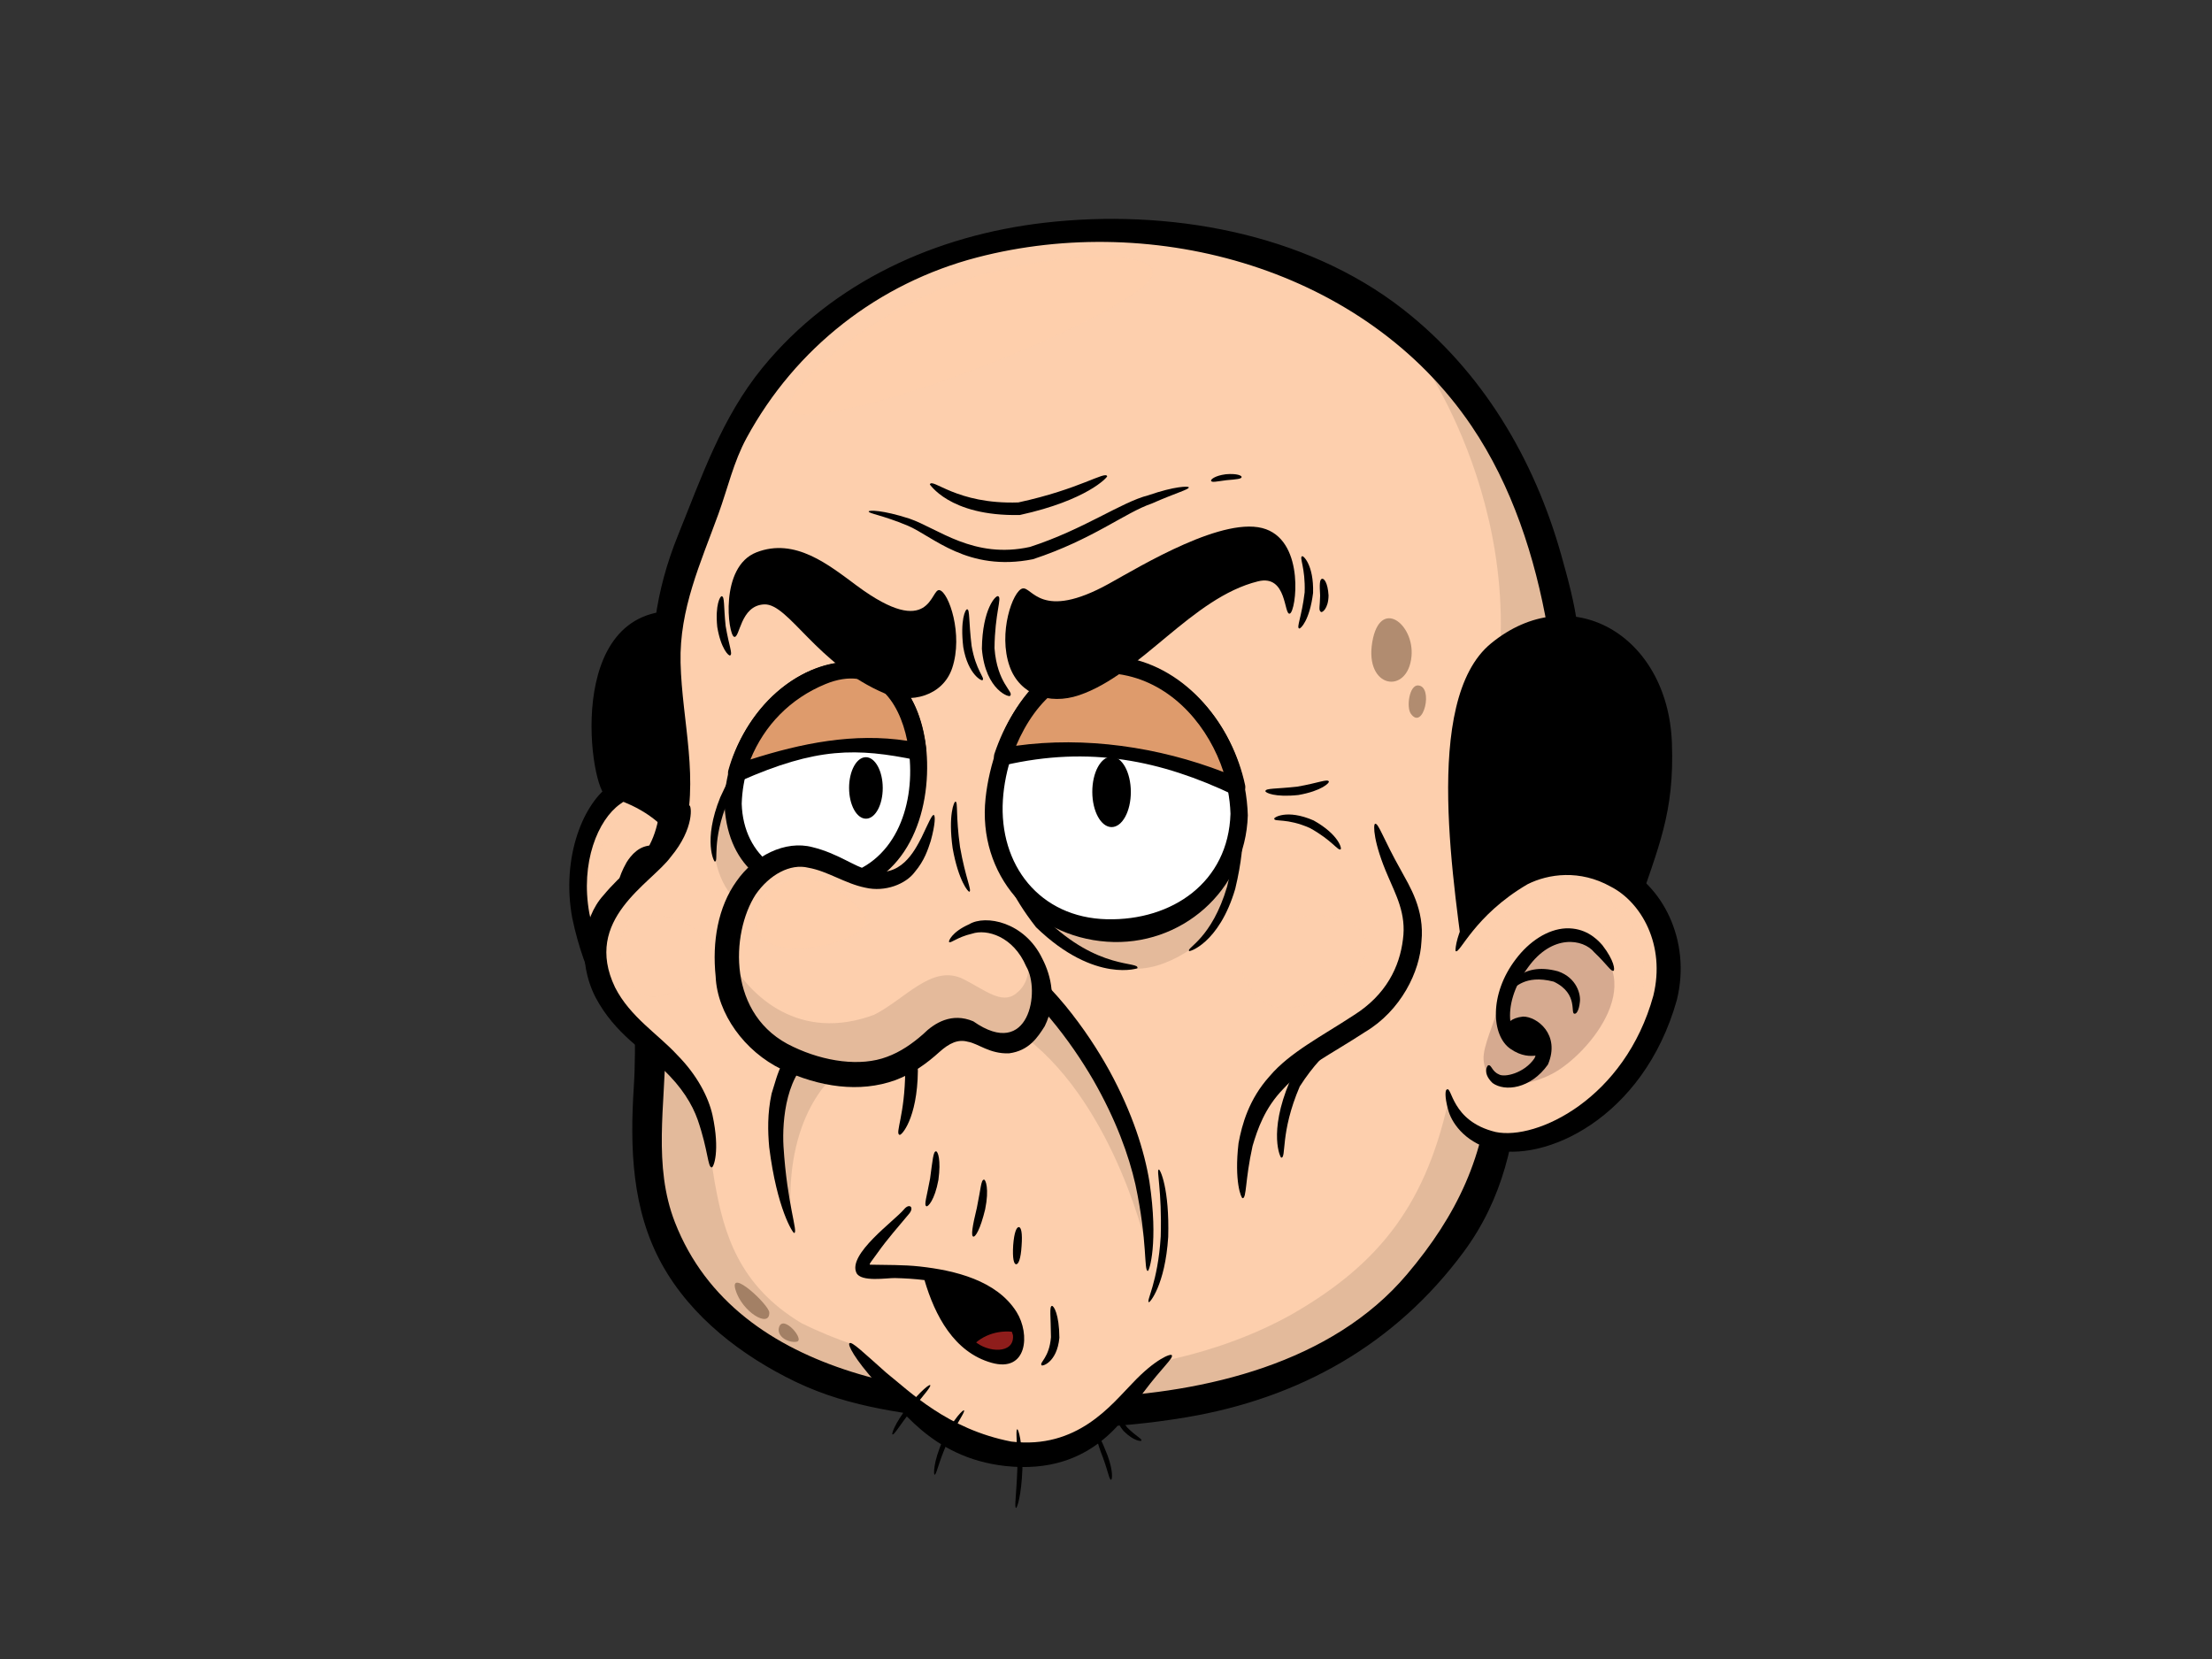 <?xml version="1.0" encoding="utf-8"?>
<!-- Generator: Adobe Illustrator 17.0.0, SVG Export Plug-In . SVG Version: 6.00 Build 0)  -->
<!DOCTYPE svg PUBLIC "-//W3C//DTD SVG 1.1//EN" "http://www.w3.org/Graphics/SVG/1.1/DTD/svg11.dtd">
<svg version="1.1" id="Layer_1" xmlns="http://www.w3.org/2000/svg" xmlns:xlink="http://www.w3.org/1999/xlink" x="0px" y="0px"
	 width="800px" height="600px" viewBox="0 0 800 600" enable-background="new 0 0 800 600" xml:space="preserve">
<rect x="0" y="0" width="800" height="600" fill="#333333" stroke="none"/>
<g>
	<g>
		<g>
			<g>
				<g>
					<path fill="#FDCFAD" d="M265.959,308.385c-11.684-26.727-35.737-31.967-48.806-15.74
						c-21.943,30.118,4.572,86.857,32.018,90.349c7.864,0.999,16.645-3.858,18.692-19.112L265.959,308.385z"/>
					<path opacity="0.5" fill="#B18675" d="M239.752,358.217c-9.602-7.01-26.977-35.087-7.433-49.669
						c8.7-6.489,20.141,15.184,22.021,26.226c0.834,4.901,3.963,13.599,3.749,18.276
						C257.514,365.734,245.911,362.726,239.752,358.217z"/>
					<g>
						<g>
							<g>
								<path d="M267.866,363.88c-1.454-1.564-1.055,11.435-12.888,15.419c-10.86,3.218-34.229-11.851-41.826-48.987
									c-3.339-18.355,3.117-33.86,11.153-39.529c8.128-6.317,16.492-4.779,22.013-1.014c14.171,11.227,18.01,25.348,19.055,24.041
									c0.303,0.136-0.612-18.31-17.154-29.659c-6.172-5.247-16.713-8.066-26.838-0.703c-10.287,6.461-18.491,26.476-14.431,48.504
									c8.967,42.911,35.338,58.826,49.209,53.533c7.244-2.84,10.613-10.025,11.387-14.562
									C268.457,366.319,268.223,363.986,267.866,363.88z"/>
							</g>
						</g>
					</g>
				</g>
				<path fill="none" d="M223.64,321.211c14.599-40.241,44.759,24.852,19.635,30.048"/>
				<g>
					<path fill="none" d="M251.941,341.32c-5.601-5.962-11.302,3.48-9.753,10.806c1.698,8.026,14.255,13.847,14.644,3.047"/>
					<path d="M223.644,321.211c0.606,0.462,1.775-2.395,5.075-6.703c2.9-4.911,11.11-6.825,17.521,5.291
						c3.925,7.155,5.155,14.206,4.741,19.386c-0.658-0.707-1.705-1.348-3.364-1.572c-3.629-0.042-9.953,6.507-6.542,17.385
						c4.613,8.838,11.454,9.817,14.664,6.589c2.911-3.868,1.181-6.652,1.096-6.414c-0.798-0.356-0.926,2.206-2.738,3.263
						c-1.377,1.296-6.79-0.298-9.473-5.745c-0.111-0.316-0.2-0.627-0.278-0.93c1.251,0.171,3.673,0.369,6.672-2.537
						c4.96-4.766,5.613-19.709-1.554-32.413c-3.525-6.349-8.421-10.764-13.279-11.039c-4.941-0.201-7.959,3.529-9.594,6.138
						C223.383,317.601,223.275,320.98,223.644,321.211z"/>
				</g>
				<g>
					<path fill="none" d="M250.347,327.136c-2.631-7.946-19.065-7.197-16.468,9.51"/>
					<g>
						<g>
							<path d="M233.88,336.647c1.482,0.511-1.25-7.115,5.608-11.616c7.941-2.867,10.26,2.876,10.862,2.106
								c1.423,0.609-1.678-9.77-12.041-5.825c-4.977,2.411-6.045,8.52-5.721,11.251C232.827,335.573,233.537,336.734,233.88,336.647
								z"/>
						</g>
					</g>
				</g>
			</g>
			<path opacity="0.6" fill="#FDCFAD" d="M257.421,311.824c0.963-4.027-12.859-27.287-28.928-18.9
				c-19.63,9.963-11.931,43.639-10.58,43.855c1.346,0.227-5.171-28.715,13.426-36.153
				C245.207,295.087,256.462,315.87,257.421,311.824z"/>
		</g>
		<g>
			<path d="M246.062,220.996c-42.912-2.314-32.475,65.967-26.562,67.048c25.847,6.952,29.173,26.21,29.173,26.21
				S257.236,224.252,246.062,220.996z"/>
		</g>
		<g>
			<path fill="#FDCFAD" d="M541.972,321.594c-0.801-39.182,29.777-65.606,23.303-93.375c-11.551-71.209-56.6-149.795-179.826-143.12
				c-107.95,9.981-125.69,87.739-132.274,103.196c-13.736,32.252-13.438,44.197-11.25,68.411
				c7.205,37.742-3.447,53.436-3.447,53.436s-5.594,48.451-3.424,63.409c2.17,14.954-9.846,59.15,14.439,89.011
				c33.584,46.231,99.833,46.087,99.833,46.087s114.727,18.278,167.298-48.802C555.716,418.444,542.769,360.773,541.972,321.594z"/>
			<path opacity="0.65" fill="#D7B093" d="M262.958,289.679c-13.743,17.94,5.294,53.825,19.551,31.012L262.958,289.679z"/>
			<path opacity="0.65" fill="#D7B093" d="M368.471,320.017c0,0,22.923,39.78,52.587,28.319
				c29.666-11.462,25.283-42.139,25.283-42.139L368.471,320.017z"/>
			<path opacity="0.5" fill="#CAA68A" d="M531.549,283.969c32.865-81.915-16.677-152.549-16.677-152.549
				s44.637,26.978,51.504,118.704L531.549,283.969z"/>
			<path opacity="0.5" fill="#CAA68A" d="M285.963,438.604c-1.84-37.58,17.266-50.944,17.266-50.944s54.475-23.427,68.14-12.125
				c32.323,25.228,43.623,76.733,43.623,76.733s1.052-60.965-39.681-95.129c-54.661-4.993-88.4,21.468-88.4,21.468
				S273.612,413.113,285.963,438.604z"/>
			<path opacity="0.5" fill="#CAA68A" d="M466.818,475.562c-51.02,28.346-127.868,27.508-176.999,2.942
				c-44.722-26.876-22.676-73.697-49.132-109.6c-0.942-1.886-3.295-2.829-6.122-3.538c0.033,3.242,0.181,6.058,0.489,8.184
				c2.17,14.954-9.846,59.15,14.439,89.011c33.584,46.231,99.833,46.087,99.833,46.087s114.727,18.278,167.298-48.802
				c15.777-16.711,23.073-36.074,26.118-55.797c-3.076-1.426-15.243-7.435-18.189-9.281
				C516.364,435.081,499.199,457.06,466.818,475.562z"/>
			<g>
				<path fill="none" d="M541.972,321.594c-0.801-39.182,29.777-65.606,23.303-93.375c-11.551-71.209-56.6-149.795-179.826-143.12
					c-107.95,9.981-125.69,87.739-132.274,103.196c-13.736,32.252-13.438,44.197-11.25,68.411
					c7.205,37.742-3.447,53.436-3.447,53.436s-5.594,48.451-3.424,63.409c2.17,14.954-9.846,59.15,14.439,89.011
					c33.584,46.231,99.833,46.087,99.833,46.087s114.727,18.278,167.298-48.802C555.716,418.444,542.769,360.773,541.972,321.594z"
					/>
				<path d="M547.301,322.089c0.038-25.418,13.571-45.563,21.281-68.891c5.751-17.393,0.841-35.469-3.956-52.533
					c-9.777-34.745-28.578-66.487-57.247-88.85c-35.73-27.873-85.333-36.337-129.501-31.271
					c-39.43,4.525-76.758,21.407-102.123,52.454c-14.702,17.999-21.953,39.372-30.529,60.547
					c-8.254,20.383-10.643,39.593-8.812,61.36c1.37,16.283,6.24,37.654-2.182,51.95c-1.605,2.729-1.478,6.337-1.8,9.409
					c-0.979,9.32-1.795,18.656-2.437,28.01c-1.123,16.317,0.285,32.451-0.768,48.727c-1.425,22.048-0.759,44.575,10.221,64.343
					c10.593,19.073,28.933,33.072,48.242,42.378c20.335,9.803,41.131,11.556,62.942,14.513c25.835,3.502,52.697,2.671,78.354-1.637
					c40.979-6.885,75.636-26.325,100.444-59.926C557.626,414.488,548.446,366.003,547.301,322.089
					c-0.18-6.823-10.839-7.865-10.659-0.985c0.598,22.802,3.55,45.444,2.289,68.288c-1.574,28.362-11.992,50.119-30.095,71.518
					c-27.215,32.17-72.97,42.793-113.247,44.479c-54.016,2.269-129.057-5.838-151.493-63.327c-7.992-20.48-3.499-42.6-3.438-63.829
					c0.051-17.393-0.093-34.311,1.519-51.747c0.486-5.248,1.021-10.496,1.617-15.735c-0.386,3.388-0.886,2.487,0.511-0.197
					c1.164-2.239,1.936-4.667,2.647-7.077c6.239-21.167-0.304-42.429-0.817-63.802c-0.465-19.403,7.241-36.039,13.71-53.858
					c3.378-9.299,5.425-18.685,10.154-27.401c17.739-32.67,47.725-56.012,83.358-65.305c64.511-16.82,140.506,4.318,178.819,60.924
					c14.694,21.706,23.002,47.469,27.493,73.09c2.845,16.226-3.539,29.633-10.068,44.165c-7.172,15.963-12.934,32.11-12.959,49.815
					C536.632,327.958,547.294,328.981,547.301,322.089z"/>
			</g>
		</g>
		<g>
			<path fill="#FDCFAD" d="M307.216,485.787c23.441,28.557,63.739,57.785,95.929,25.6c7.195-7.195,12.188-15.508,20.656-21.259
				L307.216,485.787z"/>
			<g>
				<path fill="none" d="M307.216,485.787c23.441,28.557,63.739,57.785,95.929,25.6c7.195-7.195,12.188-15.508,20.656-21.259"/>
				<g>
					<g>
						<path d="M423.801,490.128c0.668,1.079-3.409,4.277-10.277,13.457c-6.12,7.988-17.923,30.132-49.936,26.616
							c-27.145-3.013-38.55-22.035-46.684-30.039c-7.918-8.833-10.384-13.813-9.686-14.375c0.865-0.716,4.747,3.082,13.311,10.677
							c8.621,6.885,22.125,20.407,45.221,24.902c23.927,2.864,36.199-13.366,43.866-21.169
							C417.787,491.525,423.489,489.415,423.801,490.128z"/>
					</g>
				</g>
			</g>
		</g>
		<g>
			<path fill="none" d="M336.409,500.941c-5.337,5.647-9.958,10.96-13.649,17.825"/>
			<g>
				<g>
					<path d="M322.76,518.766c-0.316-0.135,0.627-3.601,5.496-9.943c5.051-6.163,7.847-8.173,8.154-7.882
						c0.432,0.398-1.782,2.996-6.717,9.014C324.962,516.115,323.349,519.08,322.76,518.766z"/>
				</g>
			</g>
		</g>
		<g>
			<path fill="none" d="M348.612,510.066c-5.075,6.73-9.286,14.882-10.649,23.274"/>
			<g>
				<g>
					<path d="M337.963,533.34c-0.235,0.035-0.642-4.217,3.106-12.657c4.167-8.206,7.319-10.824,7.542-10.617
						c0.568,0.413-1.868,3.476-5.888,11.4C339.12,529.581,338.732,533.48,337.963,533.34z"/>
				</g>
			</g>
		</g>
		<g>
			<path fill="none" d="M367.929,516.914c1.419,9.788,1.206,18.688-0.455,28.442"/>
			<g>
				<g>
					<path d="M367.474,545.356c-0.674-0.107,0.096-4.35,0.467-14.22c-0.01-9.876-0.699-14.131-0.012-14.222
						c0.309-0.073,1.831,4.136,1.843,14.256C369.39,541.275,367.792,545.429,367.474,545.356z"/>
				</g>
			</g>
		</g>
		<g>
			<path fill="none" d="M396.679,518.584c1.758,5.498,4.653,10.784,5.174,16.584"/>
			<g>
				<g>
					<path d="M401.853,535.168c-0.682,0.042-0.938-2.482-2.99-8.109c-2.211-5.633-2.645-8.36-2.184-8.474
						c0.521-0.136,1.665,2.137,3.902,7.844C402.715,532.274,402.189,535.208,401.853,535.168z"/>
				</g>
			</g>
		</g>
		<g>
			<path fill="none" d="M403.679,510.827c1.104,4.494,4.849,8.427,9.125,10.192"/>
			<g>
				<g>
					<path d="M412.805,521.019c-0.018,0.28-2.66,0.289-6.409-3.44c-3.401-4.086-2.981-6.807-2.717-6.752
						c0.73-0.202,1.08,1.941,4.07,5.518C411.054,519.643,413.1,520.35,412.805,521.019z"/>
				</g>
			</g>
		</g>
		<g>
			<path d="M530.221,354.361c-3.934-32.339-16.277-100.95,9.045-121.679c28.571-23.385,63.894-3.229,65.397,35.884
				c0.988,25.654-4.975,37.811-12.966,61.755L530.221,354.361z"/>
		</g>
		<g>
			<g>
				<g>
					<path fill="#FDCFAD" d="M527.619,340.542c15.892-26.802,46.798-34.198,64.728-18.061c30.117,29.965-5.956,86.892-43.492,90.572
						c-10.751,1.057-22.782-3.747-25.631-18.979L527.619,340.542z"/>
					<path opacity="0.5" fill="#B18675" d="M561.656,388.21c13.112-7.077,36.78-35.272,9.997-49.719
						c-11.922-6.429-27.495,15.323-30.032,26.374c-1.128,4.906-5.373,13.626-5.068,18.305
						C537.387,395.847,553.247,392.764,561.656,388.21z"/>
					<g>
						<g>
							<g>
								<path d="M523.22,394.072c1.984-1.583,1.483,11.424,17.681,15.325c14.867,3.14,46.781-12.081,57.048-49.274
									c4.506-18.381-4.381-33.842-15.39-39.455c-11.138-6.26-22.58-4.66-30.116-0.861c-19.348,11.324-24.552,25.471-25.983,24.17
									c-0.412,0.138,0.772-18.312,23.363-29.779c8.422-5.285,22.835-8.178,36.708-0.883c14.094,6.391,25.384,26.349,19.907,48.406
									c-12.12,42.971-48.139,59.068-67.134,53.871c-9.921-2.787-14.553-9.952-15.626-14.483
									C522.419,396.507,522.733,394.172,523.22,394.072z"/>
							</g>
						</g>
					</g>
				</g>
				<path fill="none" d="M583.567,351.09c-20.104-40.135-61.138,25.168-26.75,30.188"/>
				<g>
					<path fill="none" d="M544.928,371.399c7.637-6.002,15.468,3.398,13.375,10.733c-2.299,8.042-19.453,13.948-20.026,3.151"/>
					<path d="M579.503,341.809c-2.24-2.593-6.381-6.3-13.143-6.065c-6.647,0.303-13.326,4.757-18.125,11.124
						c-9.761,12.757-8.82,27.695-2.015,32.425c4.112,2.887,7.423,2.671,9.13,2.489c-0.103,0.307-0.222,0.62-0.372,0.936
						c-3.65,5.466-11.049,7.099-12.939,5.811c-2.484-1.041-2.669-3.605-3.761-3.245c-0.115-0.238-2.473,2.564,1.524,6.407
						c4.403,3.205,13.751,2.179,20.036-6.69c4.631-10.902-4.048-17.404-9.013-17.34c-2.262,0.238-3.701,0.885-4.595,1.595
						c-0.58-5.173,1.077-12.241,6.421-19.419c8.726-12.16,19.964-10.304,23.95-5.409c4.525,4.284,6.134,7.13,6.961,6.663
						C584.069,350.859,583.907,347.485,579.503,341.809z"/>
				</g>
				<g>
					<path fill="none" d="M547.058,357.203c3.572-7.966,26.053-7.328,22.558,9.399"/>
					<g>
						<g>
							<path d="M569.616,366.602c-2.03,0.518,1.683-7.128-7.706-11.582c-10.88-2.811-14.029,2.945-14.856,2.182
								c-1.941,0.616,2.266-9.783,16.45-5.907c6.817,2.373,8.297,8.48,7.862,11.211
								C571.052,365.521,570.085,366.682,569.616,366.602z"/>
						</g>
					</g>
				</g>
			</g>
			<path opacity="0.6" fill="#FDCFAD" d="M536.842,343.184c-1.328-4.023,17.498-27.381,39.513-19.099
				c26.887,9.823,16.468,43.551,14.618,43.778c-1.841,0.238,6.976-28.751-18.49-36.061
				C553.499,326.359,538.171,347.22,536.842,343.184z"/>
		</g>
		<g>
			<path fill="#FFFFFF" d="M448.153,294.589c0.056,25.848-21.299,41.015-45.291,41.068c-23.99,0.055-43.471-15.027-43.526-40.874
				c-0.057-25.849,15.44-54.609,39.43-54.664C422.758,240.067,448.084,263.556,448.153,294.589z"/>
			<g>
				<path fill="none" d="M448.153,294.589c0.056,25.848-21.299,41.015-45.291,41.068c-23.99,0.055-43.471-15.027-43.526-40.874
					c-0.057-25.849,15.44-54.609,39.43-54.664C422.758,240.067,448.084,263.556,448.153,294.589z"/>
				<path d="M404.031,237.306c-29.04-4.699-45.057,27.471-47.59,51.409c-2.927,27.665,16.831,49.928,43.841,51.863
					c26.779,1.922,50.193-18.367,51.005-45.698C450.457,267.293,432.18,241.861,404.031,237.306z M400.405,332.462
					c-24.478-0.545-39.18-19.715-37.694-43.17c1.386-21.928,15.757-48.147,40.74-45.717c24.537,2.386,40.883,27.953,41.57,50.726
					C444.277,319.078,423.927,332.982,400.405,332.462z"/>
			</g>
		</g>
		<g>
			<path fill="#DE9B6C" d="M447.212,284.522c-4.768-25.902-27.129-44.45-48.446-44.405c-17.465,0.04-30.423,15.301-36.162,33.576
				C385.782,269.03,421.097,272.798,447.212,284.522z"/>
			<g>
				<path fill="none" d="M447.212,284.522c-4.768-25.902-27.129-44.45-48.446-44.405c-17.465,0.04-30.423,15.301-36.162,33.576
					C385.782,269.03,421.097,272.798,447.212,284.522z"/>
				<path d="M450.312,283.968c-4.583-21.449-20.818-42.421-43.569-46.217c-23.966-3.995-39.956,13.725-47.091,34.854
					c-0.756,2.235,1.133,4.732,3.507,4.184c30.951-7.155,56.754-1.769,82.968,10.689c1.384,0.661,2.558,0.208,3.289-0.693
					C450.15,286.173,450.575,285.212,450.312,283.968z M367.482,269.719c7.107-16.765,20.54-29.91,40.433-25.285
					c17.009,3.954,29.358,18.666,34.6,34.782C419.045,270.153,392.44,266.255,367.482,269.719z"/>
			</g>
		</g>
		<g>
			<path fill="#FFFFFF" d="M265.115,290.374c0.049,22.736,13.594,30.184,33.127,30.139c18.838-0.04,31.072-14.867,33.352-32.227
				c2.588-19.701-2.354-46.071-22.58-46.028C289.482,242.301,265.056,263.068,265.115,290.374z"/>
			<g>
				<path fill="none" d="M265.115,290.374c0.049,22.736,13.594,30.184,33.127,30.139c18.838-0.04,31.072-14.867,33.352-32.227
					c2.588-19.701-2.354-46.071-22.58-46.028C289.482,242.301,265.056,263.068,265.115,290.374z"/>
				<path d="M261.981,290.082c0.658,22.031,14.673,34.5,36.815,33.531c25.99-1.136,37.066-24.593,36.501-47.92
					c-0.489-20.124-10.711-40.009-33.488-35.768C278.828,244.201,262.667,267.809,261.981,290.082
					c-0.126,4.044,6.143,4.636,6.268,0.583c0.581-18.825,11.612-34.834,28.698-42.62c20.115-9.168,30.206,7.523,31.96,25.284
					c1.842,18.672-5.383,39.211-25.492,43.599c-19.1,4.169-34.59-6.961-35.166-26.263
					C268.13,286.654,261.858,286.037,261.981,290.082z"/>
			</g>
		</g>
		<g>
			<path d="M319.255,284.959c0.014,6.143-2.7,11.128-6.061,11.133c-3.362,0.008-6.097-4.962-6.11-11.103
				c-0.013-6.144,2.699-11.132,6.062-11.138C316.506,273.844,319.242,278.819,319.255,284.959z"/>
		</g>
		<g>
			<path d="M408.98,286.382c0.019,7.031-3.092,12.739-6.94,12.748c-3.848,0.007-6.981-5.686-6.997-12.715
				c-0.015-7.037,3.093-12.751,6.943-12.758C405.833,273.649,408.965,279.346,408.98,286.382z"/>
		</g>
		<g>
			<path fill="none" d="M360.518,298.191c0,0,4.76,48.835,50.823,51.991"/>
			<g>
				<g>
					<path d="M411.342,350.182c1.106-0.311-15.13,5.987-36.634-14.831c-18.083-23.003-14.487-37.721-14.189-37.16
						c2.098-0.773,0.947,13.096,17.578,34.086C397.287,351.145,412.319,347.489,411.342,350.182z"/>
				</g>
			</g>
		</g>
		<g>
			<path fill="#DE9B6C" d="M331.913,271.789c-1.443-15.357-8.047-29.559-22.899-29.53c-16.875,0.037-37.387,15.548-42.623,37.372
				C287.055,272.368,310.387,266.752,331.913,271.789z"/>
			<g>
				<path fill="none" d="M331.913,271.789c-1.443-15.357-8.047-29.559-22.899-29.53c-16.875,0.037-37.387,15.548-42.623,37.372
					C287.055,272.368,310.387,266.752,331.913,271.789z"/>
				<path d="M335.01,271.237c-2.081-17.958-10.965-34.154-31.228-31.688c-19.709,2.397-35.37,20.888-40.346,38.996
					c-0.772,2.814,1.736,5.067,4.313,3.927c27.691-12.273,42.079-12.04,63.872-7.549c1.811,0.372,2.897-0.728,3.184-2.11
					C334.989,272.354,335.079,271.83,335.01,271.237z M271.401,274.682c5.033-12.379,14.438-22.05,27.123-27.27
					c17.337-7.126,26.62,5.707,29.59,20.511C308.844,264.938,289.834,268.794,271.401,274.682z"/>
			</g>
		</g>
		<g>
			<path fill="none" d="M457.654,286.103c7.904,0.926,15.748-0.008,22.936-3.48"/>
			<g>
				<g>
					<path d="M480.591,282.624c0.318,0.453-2.517,3.411-10.995,4.898c-8.526,0.924-12.06-0.836-11.942-1.418
						c0.114-1.073,3.656-0.741,11.507-1.6C476.935,283.149,480.111,281.609,480.591,282.624z"/>
				</g>
			</g>
		</g>
		<g>
			<path fill="none" d="M460.841,296.119c9.598-1.759,18.532,3.325,24.025,11.028"/>
			<g>
				<g>
					<path d="M484.866,307.146c-0.905,0.744-3.06-3.227-11.117-7.676c-8.427-3.73-12.794-2.119-12.908-3.352
						c-0.376-0.345,4.452-3.651,14.247,0.61C484.267,301.858,485.342,307.008,484.866,307.146z"/>
				</g>
			</g>
		</g>
		<g>
			<path fill="none" d="M271.659,267.781c-5.766,14.413-15.9,27.414-13.091,43.816"/>
			<g>
				<g>
					<path d="M258.57,311.597c-0.233,0.442-4.472-7.502,1.943-23.282c6.942-14.95,10.457-20.723,11.147-20.533
						c0.939,0.298-1.568,7.154-8.327,21.685C257.275,304.331,259.968,311.489,258.57,311.597z"/>
				</g>
			</g>
		</g>
		<g>
			<path fill="none" d="M448.418,293.287c0.422,16.69-2.829,41.089-18.372,50.624"/>
			<g>
				<g>
					<path d="M430.046,343.911c-1.025-1.088,8.231-4.486,13.755-23.26c4.519-18.716,3.352-27.414,4.617-27.365
						c0.396-0.111,3.02,8.63-1.686,28.2C440.861,341.436,429.619,344.483,430.046,343.911z"/>
				</g>
			</g>
		</g>
		<g>
			<path d="M390.28,251.427c22.369-7.589,40.719-35.256,64.698-41.181c10.659-2.638,9.278,12.533,11.522,11.662
				c2.24-0.87,5.471-25.319-8.609-30.5c-14.653-5.391-45.329,13.336-56.832,19.698c-24.669,13.654-27.765,0.94-31.246,1.726
				c-3.483,0.779-8.959,16.072-4.655,28.204C368.721,251.079,379.289,255.153,390.28,251.427z"/>
		</g>
		<g>
			<path d="M320.065,250.826c-24.67-10.436-34.796-32.552-43.626-32.24c-8.835,0.313-8.819,12.576-10.969,11.711
				c-2.148-0.86-5.338-25.291,8.103-30.535c13.99-5.454,26.176,4.559,36.335,12.081c26.952,19.956,26.56,0.822,29.891,1.588
				c3.335,0.767,8.635,16.037,4.573,28.189C341.007,251.676,329.439,254.766,320.065,250.826z"/>
		</g>
		<g>
			<path fill="none" d="M360.98,215.627c0,0-10.585,23.856,4.385,35.936"/>
			<g>
				<g>
					<path d="M365.365,251.563c0.223,0.987-8.998-1.614-10.255-16.915c0.177-14.561,5.118-19.494,5.871-19.022
						c1.501,0.496-1.193,6.078-1.303,18.81C360.603,247.119,366.736,250.255,365.365,251.563z"/>
				</g>
			</g>
		</g>
		<g>
			<path fill="none" d="M349.815,220.363c0,0-2.791,17.644,5.573,25.574"/>
			<g>
				<g>
					<path d="M355.388,245.937c-0.099,0.61-5.284-1.858-7.005-11.868c-1.169-9.789,0.744-13.854,1.433-13.706
						c0.956,0.106,0.492,4.209,1.581,13.232C352.939,242.538,356.243,245.083,355.388,245.937z"/>
				</g>
			</g>
		</g>
		<g>
			<path fill="none" d="M261.043,215.64c-1.154,6.94-0.186,15.036,3.03,21.399"/>
			<g>
				<g>
					<path d="M264.072,237.039c-0.46,0.341-3.328-2.308-4.662-10.26c-0.819-8.001,1.059-11.312,1.632-11.139
						c1.065,0.179,0.637,3.421,1.392,10.729C263.645,233.605,265.061,236.533,264.072,237.039z"/>
				</g>
			</g>
		</g>
		<g>
			<path fill="none" d="M470.933,201.17c4.145,9.131,2.713,17.397-1.081,26.131"/>
			<g>
				<g>
					<path d="M469.852,227.301c-1.041-0.382,0.938-4.196,1.995-13.087c0.314-8.923-2.04-12.618-0.914-13.044
						c0.325-0.351,4.252,3.068,3.959,13.261C473.671,224.379,470.325,227.568,469.852,227.301z"/>
				</g>
			</g>
		</g>
		<g>
			<path fill="none" d="M478.127,209.324c0.834,3.498,1.55,8.706-0.443,11.945"/>
			<g>
				<g>
					<path d="M477.684,221.269c-0.887-0.631-0.282-2.019-0.244-5.881c-0.229-3.956-0.214-5.856,0.687-6.064
						c0.727-0.187,2.092,1.426,2.359,6.013C480.465,220.114,478.1,221.798,477.684,221.269z"/>
				</g>
			</g>
		</g>
		<g>
			<path fill="none" d="M497.34,297.927c5.873,22.97,18.021,27.184,11.98,49.64c-9.696,36.039-63.643,24.608-59.911,85.777"/>
			<g>
				<g>
					<path d="M449.412,433.344c-0.509,0.056-3.093-6.04-1.484-19.886c1.248-6.734,3.718-15.885,11.246-24.232
						c7.243-8.591,18.953-14.507,30.383-22.026c11.825-7.413,16.631-17.631,17.823-27.364c1.339-9.372-2.691-16.47-5.282-22.68
						c-5.476-12.459-5.513-19.121-4.757-19.229c1.228-0.285,2.964,5.549,9.392,16.934c2.953,5.491,8.549,13.993,7.353,25.693
						c-0.514,10.777-7.393,24.941-20.374,32.674c-12.405,8.088-23.078,13.313-29.567,20.56c-6.747,6.936-9.341,14.62-11.135,20.671
						C450.25,426.942,450.888,433.342,449.412,433.344z"/>
				</g>
			</g>
		</g>
		<g>
			<path fill="#FDCFAD" d="M247.477,293.505c-2.744,20.193-32.686,26.754-32.32,49.169c0.614,37.551,43.19,32.834,42.265,79.531
				L247.477,293.505z"/>
			<g>
				<g>
					<g>
						<path d="M257.423,422.205c-1.484,0.067-1.25-6.065-5.092-17.225c-1.97-5.564-5.76-11.9-12.563-18.258
							c-6.293-6.625-17.307-12.579-24.444-26.129c-6.683-13.264-4.531-28.567,2.871-36.74c6.781-8.124,13.304-12.528,17.547-16.816
							c8.704-8.252,12.114-15.964,13.535-15.727c0.803-0.314,2.054,8.138-6.663,18.578c-7.169,9.777-32.023,22.513-20.168,47.224
							c5.423,10.686,15.63,16.955,22.486,24.441c7.202,7.255,11.31,15.289,12.748,21.743
							C260.503,416.34,258.069,422.269,257.423,422.205z"/>
					</g>
				</g>
			</g>
		</g>
		<g>
			<path fill="none" d="M287.239,445.934c-17.71-54.211,5.352-67.45,5.352-67.45l83.525-19.609c0,0,44.004,42.491,38.999,100.778"/>
			<g>
				<g>
					<path d="M415.119,459.652c-1.469-0.055-0.011-10.343-4.482-31.282c-2.36-10.419-6.964-23.314-15.232-37.747
						c-4.178-7.179-9.275-14.745-15.586-22.302c-1.592-1.87-3.24-3.769-4.982-5.573l-0.653-0.682l-0.316-0.318l-0.155-0.156
						l-0.077-0.076c1.48,0.4-3.364-0.948,3.307,0.889l-0.061,0.011l-1.943,0.464l-3.944,0.939
						c-5.307,1.257-10.818,2.555-16.534,3.901c-22.864,5.368-42.496,9.868-59.088,13.573c-11.107,6.127-12.542,23.938-12.014,33.275
						c1.33,21.263,5.358,31.008,3.88,31.366c-0.429,0.189-6.252-8.706-9.047-31.049c-0.503-5.589-0.701-12.098,0.87-19.361
						c2.243-6.858,3.577-16.07,14.771-20.798c16.508-4.065,36.092-8.765,58.956-14.135c5.714-1.341,11.229-2.629,16.543-3.867
						l3.948-0.914l1.943-0.451l0.063-0.016c6.703,1.859,1.887,0.545,3.395,0.972l0.098,0.096l0.197,0.2l0.378,0.385l0.714,0.751
						c1.884,1.986,3.598,3.986,5.257,5.98c6.557,8.011,11.749,15.983,15.954,23.587c8.32,15.268,12.624,29.002,14.425,40.018
						C419.038,449.541,415.632,459.809,415.119,459.652z"/>
				</g>
			</g>
		</g>
		<g>
			<path fill="none" d="M327.028,363.746c2.699,16.511,4.952,30.884-1.731,46.678"/>
			<g>
				<g>
					<path d="M325.298,410.424c-1.635-0.631,1.957-7.077,2.091-23.113c-0.758-16.093-1.875-23.378-0.359-23.565
						c0.972-0.133,4.116,6.474,4.935,23.518C331.775,404.671,325.892,410.949,325.298,410.424z"/>
				</g>
			</g>
		</g>
		<g>
			<path fill="#FDCFAD" d="M337.725,294.755c-4.375,16.859-11.805,29.661-30.818,20.741c-10.792-5.061-19.323-9.795-30.923-0.988
				c-11.941,9.065-14.61,26.178-12.436,40.711c2.601,17.4,17.619,28.477,34.139,32.04c17.197,3.71,28.153-0.013,39.172-10.057
				c16.113-14.694,22.978,8.923,35.264-4.463c13.058-14.166-2.922-45.03-23.293-36.05c-1.991,0.879-4.027,2.466-5.583,3.972
				L337.725,294.755z"/>
			<path opacity="0.65" fill="#D7B093" d="M371.388,343.604c1.139,6.376,1.022,11.971-4.093,15.852
				c-5.116,3.881-11.276-1.555-18.835-5.335c-11.337-5.669-21.016,7.232-32.354,12.901c-26.62,9.828-44.731-5.934-53.225-21.721
				c-0.042,3.354,0.186,6.701,0.667,9.917c2.601,17.4,17.619,28.477,34.139,32.04c17.197,3.71,28.153-0.013,39.172-10.057
				c16.113-14.694,22.978,8.923,35.264-4.463C379.312,364.94,377.689,352.09,371.388,343.604z"/>
			<g>
				<path fill="none" d="M337.725,294.755c-4.375,16.859-11.805,29.661-30.818,20.741c-10.792-5.061-19.323-9.795-30.923-0.988
					c-11.941,9.065-14.61,26.178-12.436,40.711c2.601,17.4,17.619,28.477,34.139,32.04c17.197,3.71,28.153-0.013,39.172-10.057
					c16.113-14.694,22.978,8.923,35.264-4.463c13.058-14.166-2.922-45.03-23.293-36.05c-1.991,0.879-4.027,2.466-5.583,3.972"/>
				<g>
					<g>
						<path d="M343.25,340.662c-0.294-0.187,0.927-3.596,7.277-6.398c5.848-3.531,20.014-0.936,26.45,12.456
							c3.19,6.198,5.38,15.225,0.87,24.397c-2.586,4.11-5.707,8.885-12.908,9.834c-7.037,0.271-11.192-3.598-14.907-4.192
							c-3.52-0.972-6.658,0.445-10.349,3.767c-4.307,3.901-9.47,7.724-15.8,10.099c-13.044,4.733-27.548,2.502-41.11-3.856
							c-13.563-6.516-23.384-20.26-23.946-33.608c-1.308-12.583,0.831-25.115,7.546-34.458c6.351-9.184,17.606-14.945,27.488-12.312
							c9.222,2.259,15.035,7.033,20.483,8.332c11.305,3.244,16.418-6.957,18.948-11.854c2.611-5.457,3.769-8.302,4.434-8.114
							c0.548,0.151,0.594,3.22-1.121,9.415c-1.006,3.035-2.244,7.047-5.746,11.179c-3.198,4.354-10.709,7.388-17.938,5.682
							c-7.256-1.466-13.608-5.983-20.557-7.203c-6.543-1.633-14.11,2.51-19.083,9.712c-8.995,13.949-10.417,44.01,13.63,55.067
							c11.267,5.376,24.349,7.226,33.872,3.61c4.877-1.772,9.16-4.773,13.03-8.158c4.134-4.117,10.406-7.988,18.189-4.69
							c20.284,14.198,24.346-11.16,19.145-19.844c-4.697-10.958-14.311-13.633-19.586-11.852
							C346.084,338.936,343.786,341.335,343.25,340.662z"/>
					</g>
				</g>
			</g>
		</g>
		<g>
			<path fill="#FFFFFF" d="M335.911,460.804c0.053,0.007,0.104,0.016,0.156,0.026l-0.075-0.191L335.911,460.804z"/>
			<path d="M363.501,473.031c-6.957-7.639-17.604-10.846-27.435-12.201l0.383,0.959c1.764,7.097,8.541,21.088,14.603,25.122
				C366.612,497.28,374.949,485.601,363.501,473.031z"/>
			<path fill="#8E1D1B" d="M351.365,487.111c11.434,7.443,18.867,2.918,17.23-5.035C361.811,480.49,355.358,482.643,351.365,487.111
				z"/>
			<g>
				<path fill="none" d="M326.867,437.612c-8.744,10.501-16.702,19.971-14.995,21.721c1.708,1.748,35.995-3.472,51.629,13.699
					c11.447,12.57,3.111,24.248-12.449,13.88c-6.063-4.034-12.839-18.025-14.603-25.122"/>
				<path d="M367.662,474.508c-7.198-11.5-22.482-15.076-34.98-16.462c-5.984-0.665-12.007-0.507-18.017-0.656
					c-0.579-0.016,0.784-1.545,2.722-4.285c3.486-4.937,7.555-9.509,11.414-14.144c1.951-2.346,0.1-3.932-1.833-1.608
					c-3.466,4.165-20.464,16.208-17.228,22.995c1.643,3.441,11.122,1.815,13.877,1.877c3.571,0.08,7.172,0.298,10.735,0.741
					c3.752,12.781,10.674,26.069,24.255,29.903C371.562,496.527,372.646,482.471,367.662,474.508z M352.405,484.975
					c-1.594-1.205-2.976-2.611-4.146-4.226c-3.9-4.748-6.819-10.993-8.756-16.973c6.793,1.332,13.305,3.705,19.034,7.844
					c3.783,2.736,6.629,6.787,7.819,11.289C366.975,489.817,357.12,489.288,352.405,484.975z"/>
			</g>
		</g>
		<g>
			<path fill="none" d="M338.502,416.385c0.255,6.303-0.765,14.129-3.469,19.864"/>
			<g>
				<g>
					<path d="M335.033,436.249c-0.929-0.471,0.107-3.232,1.342-9.981c0.935-6.812,1.143-9.834,2.127-9.883
						c0.692-0.067,1.882,3.087,0.884,10.377C338.055,434.036,335.576,436.6,335.033,436.249z"/>
				</g>
			</g>
		</g>
		<g>
			<path fill="none" d="M355.838,426.637c0.42,6.71-1.915,14.289-3.829,20.592"/>
			<g>
				<g>
					<path d="M352.009,447.229c-0.868-0.243-0.399-3.474,1.299-10.471c1.441-6.997,1.477-10.019,2.529-10.121
						c0.624-0.14,1.99,3.318,0.451,10.773C354.515,444.711,352.759,447.44,352.009,447.229z"/>
				</g>
			</g>
		</g>
		<g>
			<path fill="none" d="M368.465,443.801c-0.098,4.503-0.971,8.911-0.938,13.439"/>
			<g>
				<g>
					<path d="M367.528,457.239c-0.842,0.018-1.402-2.044-1.098-6.877c0.354-4.604,1.197-6.57,2.037-6.561
						c0.841,0.013,1.37,2.08,0.998,6.868C369.182,455.239,368.369,457.223,367.528,457.239z"/>
				</g>
			</g>
		</g>
		<g>
			<path fill="none" d="M380.46,472.297c1.227,7.326,3.117,16.143-3.765,21.412"/>
			<g>
				<g>
					<path d="M376.695,493.709c-0.87-0.923,2.8-2.638,3.401-10.085c-0.045-7.533-0.659-11.231,0.365-11.327
						c0.624-0.069,2.61,2.947,2.679,11.509C382.281,493.026,376.537,494.345,376.695,493.709z"/>
				</g>
			</g>
		</g>
		<g>
			<path fill="none" d="M314.182,184.964c30.907,6.033,39.664,26.258,71.995,10.162c11.885-5.916,28.132-15.705,43.765-18.871"/>
			<g>
				<g>
					<path d="M429.943,176.256c0.153,0.761-4.357,1.874-13.437,5.87c-9.585,3.263-21.361,13.026-42.928,20.125
						c-23.724,4.736-36.283-8.384-45.334-12.159c-9.133-3.81-14.214-4.376-14.061-5.128c0.07-0.484,4.918-0.565,14.685,2.59
						c10.367,3.549,23.252,14.752,43.65,10.244c19.538-6.351,32.953-16.176,42.8-18.679
						C424.999,175.778,429.885,175.772,429.943,176.256z"/>
				</g>
			</g>
		</g>
		<g>
			<path fill="none" d="M336.279,175.235c23.214,13.284,34.237,12.106,64.146-3.001"/>
			<g>
				<g>
					<path d="M400.425,172.234c0.18,0.281-7.185,8.688-31.587,14.022c-25.895,0.561-32.822-11.697-32.558-11.021
						c0.819-2.695,9.523,7.246,32.015,6.477C390.561,176.899,399.713,170.243,400.425,172.234z"/>
				</g>
			</g>
		</g>
		<g>
			<path fill="none" d="M487.67,373.024c-13.135,8.94-25.284,17.569-24.299,45.644"/>
			<g>
				<g>
					<path d="M463.371,418.668c-0.173,0.28-4.87-8.755,3.112-27.624c11.22-17.28,21.359-18.154,21.187-18.02
						c1.437,1.541-7.873,4.657-17.596,19.907C462.878,409.679,465.315,418.896,463.371,418.668z"/>
				</g>
			</g>
		</g>
		<g>
			<path fill="none" d="M419.104,422.974c0,0,6.765,26.847-3.594,47.984"/>
			<g>
				<g>
					<path d="M415.51,470.958c-1.085-0.436,3.22-6.859,4.285-23.73c0.487-16.866-1.658-24.081-0.69-24.254
						c0.469-0.198,3.887,6.947,3.392,24.395C421.374,464.933,415.705,471.296,415.51,470.958z"/>
				</g>
			</g>
		</g>
		<g>
			<path fill="none" d="M345.591,289.924c0,0-2.818,15.815,5.01,32.568"/>
			<g>
				<g>
					<path d="M350.6,322.492c-0.375,0.265-3.972-3.936-6.068-15.741c-1.648-11.862,0.494-17.005,1.059-16.827
						c0.897,0.113,0.035,5.102,1.615,16.418C349.19,317.567,351.543,322.072,350.6,322.492z"/>
				</g>
			</g>
		</g>
		<g>
			<path fill="none" d="M438.003,173.918c3.192-1.359,7.537-1.706,11.051-1.381"/>
			<g>
				<g>
					<path d="M449.054,172.537c-0.071,0.675-1.742,0.807-5.489,1.132c-3.712,0.488-5.26,0.893-5.562,0.249
						c-0.247-0.421,1.223-1.862,5.324-2.399C447.415,171.164,449.125,172.03,449.054,172.537z"/>
				</g>
			</g>
		</g>
	</g>
	<path opacity="0.76" fill="#FDCFAD" d="M340.719,104.204c-35.089,14.426-66.523,45-51.172,45.686
		c23.029,1.373,100.152-28.17,122.449-45.002C434.291,88.057,375.809,89.776,340.719,104.204z"/>
	<path opacity="0.76" fill="#FDCFAD" d="M311.708,329.517c-23.774-25.715-42.768-2.518-36.963,8.515
		C280.55,349.062,321.19,339.772,311.708,329.517z"/>
	<path opacity="0.45" fill="#FDCFAD" d="M494.168,342.196c0.434-21.259-66.38-10.412-39.046,18.657
		C464.766,371.108,493.85,357.795,494.168,342.196z"/>
	<path opacity="0.45" fill="#FDCFAD" d="M253.336,339.894c-1.914-11.489-41.183-16.275-25.21,15.796
		C233.761,367.006,256.165,356.872,253.336,339.894z"/>
	<path opacity="0.63" fill="#86664D" d="M496.31,232.164c-2.915,16.91,12.881,19.257,14.18,5.198
		C511.566,225.701,499.108,215.937,496.31,232.164z"/>
	<path opacity="0.63" fill="#86664D" d="M510.254,258.139c4.523,6.33,8.327-9.96,2.613-10.245
		C509.69,247.735,508.569,255.78,510.254,258.139z"/>
	<path opacity="0.68" fill="#86664D" d="M278.226,474.69c-0.077-2.762-14.586-16.33-12.24-8.271
		C268.333,474.478,278.39,480.545,278.226,474.69z"/>
	<path opacity="0.68" fill="#86664D" d="M281.749,480.039c-0.979,3.231,3.268,5.747,6.396,5.204
		C291.273,484.7,283.227,475.159,281.749,480.039z"/>
</g>
</svg>
